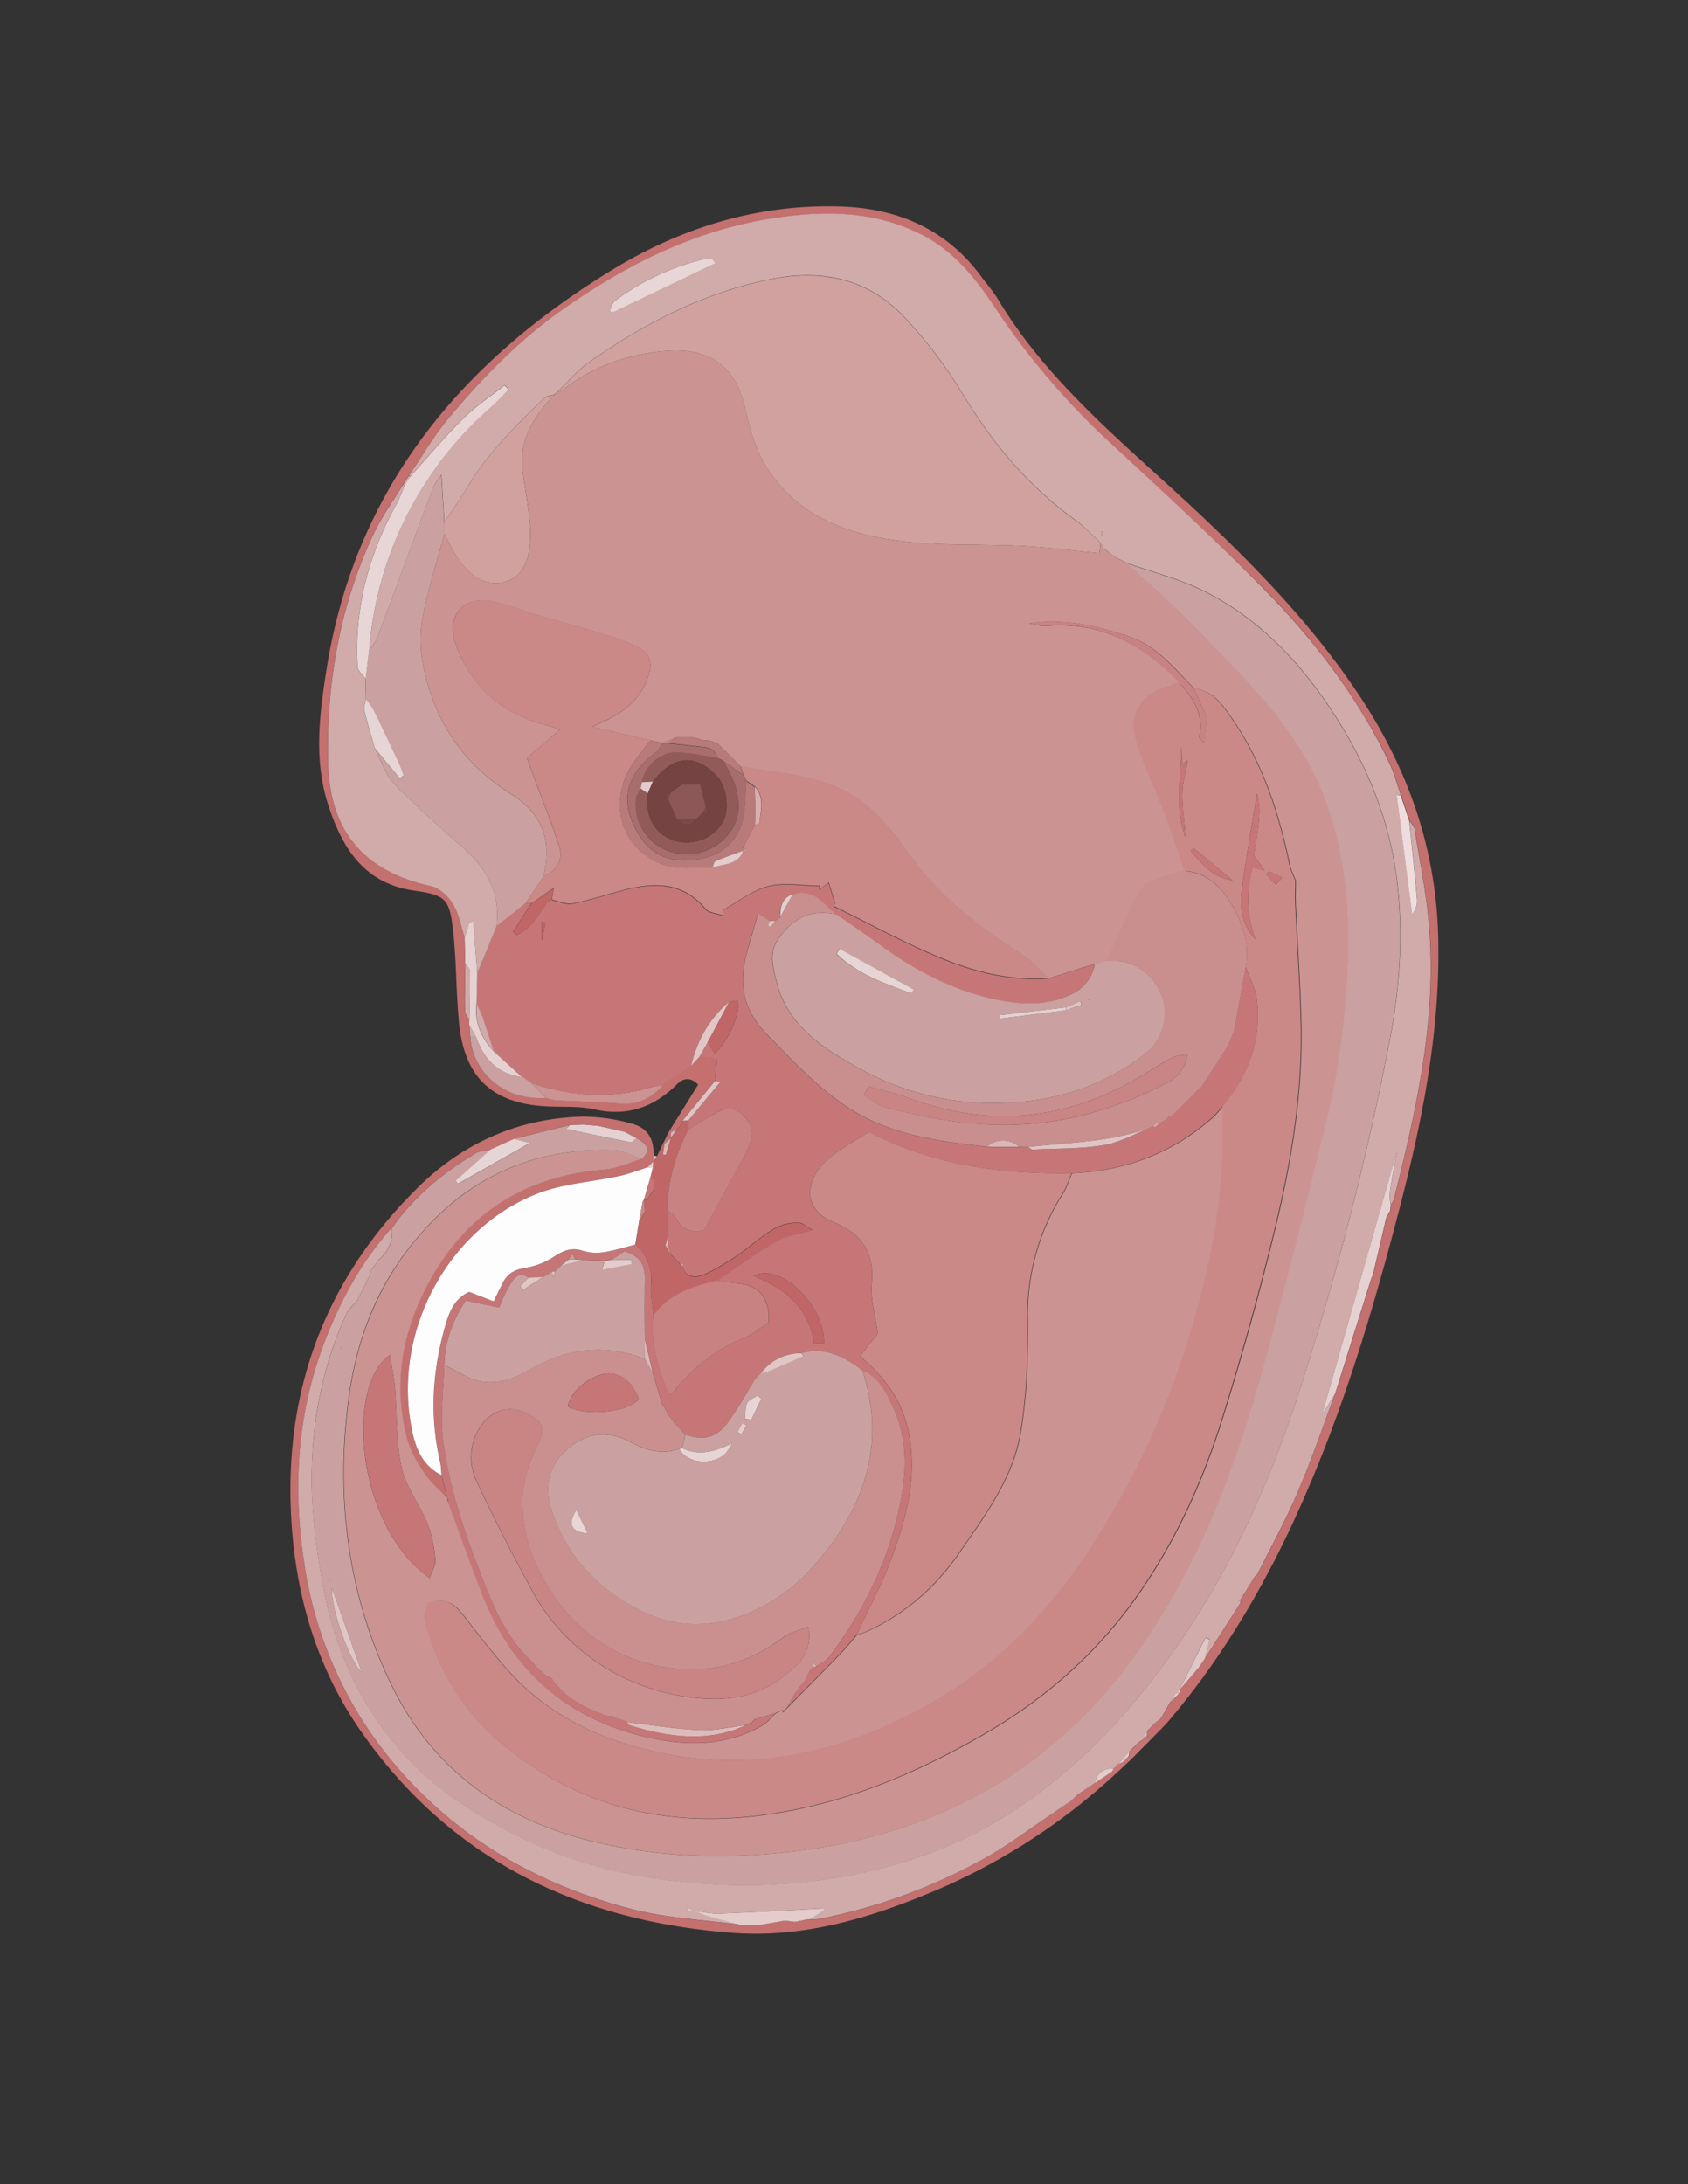 <svg id="Calque_1" data-name="Calque 1" xmlns="http://www.w3.org/2000/svg" viewBox="0 0 581.28 752"><rect x="0" y="0" width="581.28" height="752" fill="#333333" stroke="none"/><defs><style>.cls-1{fill:#c3706f;}.cls-2{fill:#c06666;}.cls-3{fill:#c77677;}.cls-4{fill:#dab7b7;}.cls-5{fill:#d0abaa;}.cls-6{fill:#e5d1d1;}.cls-7{fill:#caa1a0;}.cls-8{fill:#cb9391;}.cls-9{fill:#efdcdd;}.cls-10{fill:#e0c7c6;}.cls-11{fill:#e0c3c3;}.cls-12{fill:#debbbb;}.cls-13{fill:#e4cccd;}.cls-14{fill:#fefdfd;}.cls-15{fill:#e7d4d4;}.cls-16{fill:#c98282;}.cls-17{fill:#ca8887;}.cls-18{fill:#d9aead;}.cls-19{fill:#d0a19f;}.cls-20{fill:#e8d6d6;}.cls-21{fill:#ca908f;}.cls-22{fill:#c98f8f;}.cls-23{fill:#b87b7a;}.cls-24{fill:#c98484;}.cls-25{fill:#a86d6d;}.cls-26{fill:#925b5a;}.cls-27{fill:#744342;}.cls-28{fill:#8c5756;}.cls-29{fill:#7c4949;}</style></defs><title>embryo</title><path class="cls-1" d="M230.47,389.44l9.94-16c-2.57-2.68-5.13-2.3-7.22-.2-8,8-17.13,11.26-28.49,8.71-5.13-1.15-10.61-.79-15.93-1-19.22-.88-28.92-9.85-30.74-29.11-1-10.43-.84-21-2-31.37-1.26-11-2.46-12.27-13.41-13.83-17.19-2.45-24.61-14.51-29.44-29-5.23-15.66-3.22-31.65-.69-47.48,9.88-61.91,46.11-105.24,97.92-137,24.11-14.8,50.6-23,79.22-22.07,19.53.66,36.29,7.81,48.26,24.1,1.87,2.55,4,4.93,5.64,7.63,17.07,28.56,42.69,49.14,66.55,71.35,21.14,19.68,41.24,40.28,57.41,64.37,17.08,25.44,27,53.09,27.77,84.08.79,31.86-5.33,62.56-13.23,93.08-9.65,37.23-20.71,74-37,109-11.24,24.09-24.81,46.74-42,67.12-2.13,2.53-4.55,4.82-6.84,7.23L395,597.79c0-.63.07-1.26.1-1.88v0l3-3h0l1.41-1,.6-.73,3-5.27,0,0,3.15-3.09a1,1,0,0,0-.12-.94l0,0,6.94-8.06,2-3h0q6.08-9.45,12.13-18.91c0-.35-.05-.71-.07-1.07v0q2.49-4,5-8h0l1-1c4.62-9.3,9.69-18.42,13.75-28,4.78-11.19,8.69-22.76,13-34.17l12.47-39.68c.19-.42.37-.85.56-1.27q2.3-9.81,4.57-19.62l1.34-2.46.21-1.86a10.4,10.4,0,0,0,1.07-2.1c7.78-31.06,14.83-62.26,12-94.62-1-11-3.19-21.89-4.94-32.81-.16-1-1.15-1.78-1.76-2.66q-1.44-4.37-2.9-8.75c-1.28-3.64-2.24-7.44-3.88-10.91-11-23.1-26.42-43.11-44.25-61.13C417.08,184.52,399,168,381.07,151.39A254.61,254.61,0,0,1,342.5,105.8c-6.68-10-14.08-19.28-25.25-25-16.41-8.34-33.79-8.3-51.14-5.62C239.5,79.32,215.89,91.07,194,106.4c-15.21,10.68-28.14,23.89-39.95,38.14-4.94,6-8.86,12.78-13.25,19.2l-2,3c-3.5,5.81-7.54,11.37-10.39,17.48-11.49,24.65-16,50.81-15.47,77.86.47,24.14,12.24,37.89,35.59,43,2.86.63,5.87,3.56,7.46,6.23,2,3.42,2.72,7.65,4,11.53q.12,4.42.23,8.86c-.07,5.4-.24,10.8-.16,16.19,0,1.09,1,2.16,1.55,3.24l-.06,1.72c.11,1.34.21,2.68.32,4,.48,10.6,10.21,22.21,26.16,21.08a17.26,17.26,0,0,0,3.33.83c7.25.41,14.53.47,21.75,1.13,6.17.57,10.87-1.71,14.86-6.08l0,0,1-1,8.17-5.09.86-.93,0,.05,2.88-3.08,6.1.7c-.32,2.95-.57,5.32-.82,7.68L235,385.92l0,0c-.35.68-.69,1.36-1,2l0,0-1,1,0,0L231.09,390A7.75,7.75,0,0,0,230.47,389.44Z"/><path class="cls-1" d="M384,610.88a214.82,214.82,0,0,1-64.91,41.29c-21.27,8.77-43.35,15-66.49,13.31C200,661.61,155.88,640.86,124.8,596.8c-16.28-23.07-23.6-49.4-24.67-77.4-1.64-43.27,13.09-80.35,43.92-110.68,15.5-15.25,34.5-23.68,56.44-24.27a63,63,0,0,1,16.71,2.32c5.76,1.43,8,5.2,7.9,11.06,0,.68,0,1.37-.07,2.06v0c-.67.68-1.35,1.35-2,2-3.31,1-6.56,2.32-9.93,3.05-9.23,2-19,2.54-27.66,5.87-30.29,11.63-49.31,45.83-44.14,78.38,1.16,7.3,3,14.84,10.72,18.69.66,2.68,1.33,5.36,2,8-2.7-2.9-5.8-5.53-8-8.77-2.46-3.66-4.86-7.68-5.95-11.88-5-19.24-1.49-37.42,8-54.58,13-23.49,33.17-35.74,59.83-37.94,4.44-.37,8.75-2.45,13.12-3.74,2.91-2.9,2.42-4.73-1.89-7.23l-.05,0L215,389.62l-8.91-2-5.22-.47-4.62.19L177,392.09l-8.08,3.72c-1.75.41-3.74.41-5.21,1.29-11.2,6.7-21.15,14.87-28.76,25.63-10.36,11.53-17.64,24.89-23.15,39.26-9.6,25-11.07,50.75-6.91,77a138.11,138.11,0,0,0,37.82,76c20.67,21.38,46.15,34.83,74.59,42.28,12.23,3.2,25.16,3.73,37.76,5.48l6.8-.08,8.42-1.43,3.57.42L277,661l1.91-.18a17.37,17.37,0,0,0,3-.06A192.76,192.76,0,0,0,340.49,639c7.13-4,13.7-9.07,20.53-13.64l8-5.44v0l2-2h0l6-4h0l6-4.05Z"/><path class="cls-2" d="M226.21,398.13l2-4.22a3.27,3.27,0,0,0,.54,0l-.47,3.6,1,.27,1.75-5.85,0,0c.67-1,1.34-2,2-3l0,0,1-1,0,0c.34-.68.68-1.36,1-2l0,0,2-.12c0,1,0,2.06,0,3.1-4.36,8.81-7.39,18-7,28,0,3,0,5.93,0,8.89-.29,1-.59,2.06-.88,3.09l1.85,3.07,0,0,1,1,0,0,1,1,0,0,1.05,1.05-.05,0,1,1.14c1.82,5,6.19,3.42,8.75,2.2a86.1,86.1,0,0,0,14.85-9.52c5-3.84,9.74-8.2,16.62-7.74,1.38.1,2.68,1.39,4.8,2.57-5.2,1.5-9.19,1.89-12.32,3.72-7.11,4.16-13.79,9-20.65,13.63-8.47,1.91-16.58,4.48-22,12-.33-3.55-1.16-7.14-.88-10.64a15.81,15.81,0,0,0-5.35-13.74c.41-2.55.81-5.09,1.22-7.63l2-3.79-.15-3.29a2.57,2.57,0,0,0-.62,0l.56-1a4.29,4.29,0,0,0,.94.15l1.45-2.09.79-1,.08-3,.14-.85-1.42-.16,1-4.05.21-1.94v0Zm1.45,1.1h-.3l-.06,1.06.32,0Z"/><path class="cls-3" d="M395,597.79l1.21,1.19-6.63,6.71c-.27-.35-.54-.69-.8-1,.11-.57.21-1.15.32-1.72h0l1-1,0,0,1-1,0,0,1-1,0,0,1.43-1a.89.89,0,0,0,.59-.63Z"/><path class="cls-3" d="M384,610.88l-1-1,.5-1L385,607.4l1.71-.81,1,.84Z"/><path class="cls-1" d="M228.79,393.87a3.27,3.27,0,0,1-.54,0q1.11-2.24,2.23-4.47c.21.16.41.34.61.52,0,.65-.06,1.3-.08,2l0,0Z"/><path class="cls-4" d="M226.21,398.13,225,399.89c0-.69,0-1.38.07-2.06Z"/><path class="cls-3" d="M389.53,605.69l-1,1-.74-1.05,1-1Z"/><path class="cls-3" d="M388.49,606.69l-.75.73-1-.83,1-1Z"/><path class="cls-5" d="M385,607.4l-1.52,1.52c-3.66-.26-5.67,1.61-6.47,5h0l-6,4h0l-2,2v0l-8,5.44c-6.83,4.57-13.4,9.6-20.53,13.64a192.76,192.76,0,0,1-58.58,21.71,17.37,17.37,0,0,1-3,.06l5.32-3.3c-.32-.15-.61-.41-.87-.39-11.84.59-23.68,1.3-35.52,1.75-2.94.11-5.91-.61-8.86-.94l-2-.86-.19.69,2.21.15c1.77.68,3.5,1.48,5.31,2,3.56,1,7.17,1.9,10.77,2.84-12.61-1.75-25.54-2.28-37.77-5.48-28.44-7.45-53.92-20.9-74.59-42.28a138.11,138.11,0,0,1-37.82-76c-4.16-26.25-2.69-52,6.91-77,5.51-14.37,12.79-27.73,23.15-39.26a12.24,12.24,0,0,1-4.69,11.15l-1.28,2,0,0-1,1,0,0-1,3,0,0-1,2,0,0-1,2,0,0-1,2,0-.05-1,2.07c-1.22,1.42-2.84,2.65-3.6,4.28-7.88,16.94-11.57,35.08-12,53.48-.36,13.44,1.44,27.13,3.89,40.41,4.42,24,14.74,45.44,32.34,62.63,10,9.75,21.91,17,34.45,23.31,21,10.63,43.4,15.32,66.54,16.71a193.92,193.92,0,0,0,47.1-2.85c19.46-3.62,37.82-10.16,54.58-20.66,24.6-15.41,43.85-36.3,60.18-60.07,17.37-25.27,29.91-52.86,39.56-81.82a1018.52,1018.52,0,0,0,32.27-123.57c3.78-19,5.17-38.12,2.71-57.36-2.38-18.5-8.93-35.7-18.51-51.58-11.83-19.62-26.71-36.61-47.48-47.12-8.47-4.3-18-6.62-27-9.84l-4-2-4-3-1.05-2c-2.81-2.55-5.39-5.41-8.45-7.61-16-11.54-28.37-26.15-38.62-43a157.67,157.67,0,0,0-21-27.62c-12.33-12.74-28-16-45.36-12.51-23.1,4.62-43.45,15.17-62.51,28.48-4.08,2.84-7.37,6.8-11,10.25-.33.34-.66.67-1,1-1.21.4-2.77.44-3.59,1.24-9.59,9.34-19.27,18.6-26.2,30.26-2.55,4.28-5.46,8.35-8.2,12.52-.32-5.15-.64-10.29-1-16.44-1.16,1.74-2.25,2.87-2.75,4.22-6.49,17.32-12.85,34.68-19.35,52-.58,1.55-1.82,2.84-2.76,4.25a123.76,123.76,0,0,1,42.19-84c2.08-1.79,3.89-3.9,5.82-5.86l-1.37-1.42c-4.75,3.75-9.89,7.11-14.17,11.34-6.43,6.38-12.27,13.38-18.36,20.11l-.4-.37c4.39-6.42,8.31-13.23,13.25-19.2,11.81-14.25,24.74-27.46,39.95-38.14,21.86-15.33,45.47-27.08,72.08-31.18,17.35-2.68,34.73-2.72,51.14,5.62,11.17,5.68,18.57,15,25.25,25a254.61,254.61,0,0,0,38.57,45.59c17.93,16.62,36,33.13,53.19,50.51,17.83,18,33.29,38,44.25,61.13,1.64,3.47,2.6,7.27,3.88,10.91l-1.42-.28c1.78,13.81,3.54,27.44,5.3,41.08a6.87,6.87,0,0,0,1.72-5c-.81-9-1.78-18-2.7-27.06.61.88,1.6,1.71,1.76,2.66,1.75,10.92,4,21.81,4.94,32.81,2.85,32.36-4.2,63.56-12,94.62a10.4,10.4,0,0,1-1.07,2.1,17.49,17.49,0,0,1-.35-4.11c.63-4.41,1.47-8.79,2.42-14.3l-25.79,90.7c1.1-1.77,2.83-4.58,4.57-7.4-4.28,11.41-8.19,23-13,34.17-4.06,9.54-9.13,18.66-13.75,28l-1,1h0q-2.51,4-5,8v0l-.59.54.66.53q-6.06,9.45-12.13,18.91l1.56-6.43-1.43-.69L406.05,582l0,0-1.08,1L403,586l0,0-3,5.27-.6.73-1.41,1h0l-3,3v0l-1,2.37a.89.89,0,0,1-.59.63l-1.43,1,0,0-1,1,0,0-1,1,0,0-1,1h0ZM209.88,107.07l.94.61L246.4,90.61c-.83-1-1-1.34-1.25-1.4a4.77,4.77,0,0,0-1.94-.16,83.47,83.47,0,0,0-31.38,14.45C210.84,104.23,210.52,105.86,209.88,107.07Zm169.46,77.34c.29-.5.6-.81.54-1s-.46-.34-.71-.5Z"/><path class="cls-3" d="M247,440.9c6.86-4.59,13.54-9.47,20.65-13.63,3.13-1.83,7.12-2.22,12.32-3.72-2.12-1.18-3.42-2.47-4.8-2.57-6.88-.46-11.58,3.9-16.62,7.74a86.1,86.1,0,0,1-14.85,9.52c-2.56,1.22-6.93,2.77-8.75-2.2l.42-.9-1.4-.24.05,0L233,433.88l0,0-1-1,0,0-1-1,0,0c-.36-1-.71-2-1.07-3,0-1,.07-2.09.1-3.14,0-3,0-5.92,0-8.89.84.7,2,1.24,2.46,2.14,2.29,4.39,5.75,5.65,9.91,4.54,4.83-8.79,9.47-17.17,14-25.59.79-1.45,1.21-3.09,1.87-4.61,1.65-3.79.18-6.84-2.45-9.43s-6-2.69-9.17-.86S240.23,387,237,388.9c0-1,0-2.07,0-3.1l11.17-13.4-2-.18c.25-2.36.5-4.73.82-7.68l-6.1-.7,2.88-5.06,2.33,3.93c4.82-4.17,9.16-14.24,7.88-18.21l-2.81.36c-6.93,5.84-11.07,13.34-13.16,22.06l0-.05-.86.93L229,372.89l-1,1,0,0a12.48,12.48,0,0,0-3,.2c-14.16,4.38-28.17,3.52-42.07-1.19h0l-2.92-2.05-.23.07-9.88-9c-1.25-3.88-2.45-7.79-3.78-11.65a47.55,47.55,0,0,0-2.06-4.49q.13-5.34.25-10.68,3.33-8.07,6.65-16.15l9.94-8.07,2.09.09q-3.18,4.94-6.34,9.88l1.41,1.08c5.24-2.4,7.66-7.61,10.86-12l.51.55.5-.57h0c2.39.49,4.92,1.73,7.14,1.3,5.67-1.08,11.2-2.91,16.79-4.42,10.74-2.89,20.88-3.44,29,6.26,1.23,1.46,4.07,1.56,6.16,2.29l-.33-1.78c5.23-2.87,10.18-6.88,15.78-8.3s11.77-.2,17.69-.14l0,1.29,3.12-2.43c.83,2.64,1.52,4.82,2.21,7l-.41,1.15c13.26,6.41,26.18,13.69,39.87,19,10.7,4.11,22.21,6.68,34,5.81l16-5a14.22,14.22,0,0,1-8.62,10.72c-7.83,3.6-16,3.39-24.22,1.81-15.43-3-29-10.1-41.56-19.31-4.79-3.51-9.72-6.83-14.59-10.23-4.42-3.56-7.87-9.2-15-7-3.93,1.3-4.38,4.52-4.41,8L267,317l-2,.16-4-2.68c-1.43,5-2.79,9.55-4,14.13a38.45,38.45,0,0,0-1,5.33c-1,8.67,1.79,15.8,7.93,22.06,11.15,11.37,21.88,23.35,36.65,30.06,12.45,5.64,26,7.3,39.52,8.78l10.84.06,3.05,0c.55.31,1.12.9,1.65.88,8.22-.39,16.55-.15,24.6-1.53,5.79-1,11.21-4.15,16.79-6.35l-.05,0,1-.1,1-.93,0,0,2-1-.05,0c.35-.35.7-.69,1-1l0,0,2.06-1-.05,0,1-1,0,0,1-1,0,0,1-1,0,0,1-1,0,0,1-1,0,0,1-1h0l1-1h0l2-2h0l1-1,9-14,2-4.95,4-22c1.33,3.75,3.41,7.42,3.86,11.28,1.62,13.93-2.89,26.08-11.88,36.69a41.14,41.14,0,0,1-3.25,3.7c-13.89,12.34-30.23,18.57-48.72,19.35-24.31.41-47.89-2.85-69.72-14.21-4.08,2.57-8,4.79-11.61,7.39-4.26,3.06-7.8,6.81-8.6,12.32-.66,4.59,2,9,8,11.37,9.84,3.93,14.17,10.44,13.13,21.24-.49,5.06,1.18,10.34,2.1,17.18l-6.15,7.7c10.54,8.95,15.15,17.36,17,27.54,2.65,14.87-1.18,28.68-6.19,42.22-3.31,9-7.92,17.48-11.95,26.19-1.93,2.21-3.76,4.51-5.8,6.61-6,6.21-12.13,12.34-18.21,18.5.78-1.42,1.5-2.87,2.36-4.24s1.76-2.49,2.66-3.73l1-1.12,0,0,2-4h0l1-1,0,0c.33,0,.66,0,1,0,1.55-1.13,3.49-2,4.59-3.42,11.48-15.25,19.9-32,24-50.75,2.53-11.62,3.35-23.24-1.69-34.37-2.39-5.3-4.78-11-10.86-13.49-6.22-4.77-12.81-8.24-21-6a17,17,0,0,0-14,7h0l-1,1,0,0L259.92,475c-2.75,4.48-5.33,9.06-8.28,13.39-4.44,6.49-8.56,7.82-15.64,5.52l-3.68-4-2.31-3,0,0c-.34-.68-.68-1.36-1-2l0,0-1-1.48q-1.59-5.34-3.16-10.7l-2.82-12-.14-11.06c0-2.25.05-4.51.08-6.76.34-5.23.14-10.17-7-12.15l-4.11,2.89-2.65.47-7.21-.28-2.8-.32c-.33-.47-.65-.95-1.21-1.77-.54.83-.87,1.31-1.19,1.8L193,435.86h0l-2,2,0,0h-1l-3,1.83-5,.18c-3.86-2.51-5.32.68-6.82,3.1a66.42,66.42,0,0,0-3.34,7.21l-11.45-2.45c-4.68,7.08-7.21,14.23-7.37,22.18-.22,8.52-1.48,17.17-.45,25.54,2.14,17.49,8,34.08,14.54,50.41,3.8,9.58,8.09,18.88,15.86,26l2,2.25.71.76,1.29,1h0l1,1h0l2,1v0l1,1.3c4.59,6.11,11.22,9,18.06,11.66l2,.07,0,0,2.26,1.06.43-.07,2.36,1,0,0c.3.38.53,1,.91,1.12,13.4,4.09,26.81,6.09,40.18-.13l-.07,0,2.06-1-.05,0,1-1,7-2c-1.65,1.49-3.09,3.35-5,4.4-11.77,6.6-24.51,6.89-37.21,4.28-28.44-5.85-48.23-22.44-58.87-49.56-4.17-10.64-7.95-21.42-11.91-32.14.12-.09.38-.25.36-.28a5.53,5.53,0,0,0-.42-.69v0c-.66-2.68-1.33-5.36-2-8a30.91,30.91,0,0,0-.42-4.43c-3.68-15.54-2.74-31,1.52-46.19,1.35-4.85,2.92-9.95,8.48-12.46l8.4,3.25c1.14-2.29,2.11-4.18,3-6.09,1.66-3.45,4.32-4.91,8.2-5.48a25.49,25.49,0,0,0,9.68-3.88c3.14-2,5.91-3.24,9.71-2a16.29,16.29,0,0,0,7.18.55c3.72-.54,7.34-1.72,11-2.63a15.81,15.81,0,0,1,5.35,13.74c-.28,3.5.55,7.09.88,10.64-1,9.34,1.34,18.08,5.49,27.47,2-1.29,2.94-3.3,4.42-4.8,6.06-6.18,12.59-11.65,20.93-14.76,3.42-1.27,6.31-3.94,8.87-5.61.46-8.3-3.5-12.8-10.54-13.33C251.77,441.69,249.39,441.23,247,440.9Zm36.74,21.6c.36-12.82-14.75-28-24.23-23.21,11.19,4.48,19.2,11.3,20.87,23.42Zm-96-144.83-1.27-.22v6.18l.26,0Q187.28,320.67,187.78,317.67Z"/><path class="cls-5" d="M171,318.94q-3.32,8.07-6.65,16.15-.67-8.86-1.34-17.74l-1.37.14c-.54,1.8-1.09,3.6-1.63,5.4-1.27-3.88-1.95-8.11-4-11.53-1.59-2.67-4.6-5.6-7.46-6.23-23.35-5.14-35.12-18.89-35.59-43-.53-27.05,4-53.21,15.47-77.86,2.85-6.11,6.89-11.67,10.39-17.48l.39.36a51.43,51.43,0,0,1-2.41,5.93c-9.8,17.58-14.87,36.3-13.7,56.5.08,1.45,1.82,2.81,2.79,4.22,0,2.28.07,4.57.1,6.85-.2,1.35-.83,2.79-.55,4,1,4.39,2.38,8.7,3.6,13,2.2,4.13,3.63,9,6.76,12.26,7.57,7.83,15.84,15,24,22.25S172.4,307.89,171,318.94Z"/><path class="cls-6" d="M459.79,479.77c-1.74,2.82-3.47,5.63-4.57,7.4L481,396.47c-.95,5.51-1.79,9.89-2.42,14.3a17.49,17.49,0,0,0,.35,4.11l-.21,1.86c-.44.82-.89,1.64-1.34,2.46q-2.28,9.81-4.57,19.62c-.18.42-.37.85-.56,1.27Q466,459.94,459.79,479.77Z"/><path class="cls-6" d="M160,322.89c.54-1.8,1.09-3.6,1.63-5.4l1.37-.14q.66,8.86,1.34,17.74-.12,5.34-.25,10.68c-.75,6.36,1.71,11.55,5.84,16.14l9.88,9c-8.44-1.11-13.3-6.28-15.93-14q-1.17-2-2.32-4l.06-1.72c.1-5.6.26-11.19.2-16.78,0-.89-1-1.77-1.59-2.65Q160.16,327.31,160,322.89Z"/><path class="cls-7" d="M163.92,356.91c2.63,7.72,7.49,12.89,15.93,14l.23-.07,2.92,2.05h0l5.08,5.11c-16,1.13-25.68-10.48-26.16-21.08Z"/><path class="cls-8" d="M188.08,378,183,372.89c13.9,4.71,27.91,5.57,42.07,1.19a12.48,12.48,0,0,1,3-.2c-4,4.37-8.69,6.65-14.86,6.08-7.22-.66-14.5-.72-21.75-1.13A17.26,17.26,0,0,1,188.08,378Z"/><path class="cls-9" d="M485.29,282.69c.92,9,1.89,18,2.7,27.06a6.87,6.87,0,0,1-1.72,5c-1.76-13.64-3.52-27.27-5.3-41.08l1.42.28Q483.85,278.32,485.29,282.69Z"/><path class="cls-10" d="M243.75,358.78l-2.88,5.06L238,366.92c2.09-8.72,6.23-16.22,13.15-22.05Z"/><path class="cls-10" d="M406.05,582l9.09-18.16,1.43.69L415,570.91h0l-2,3Z"/><path class="cls-11" d="M246.15,372.22l2,.18L237,385.8l-2,.12Z"/><path class="cls-5" d="M160.27,331.75c.56.88,1.59,1.76,1.59,2.65.06,5.59-.1,11.18-.2,16.78-.54-1.08-1.53-2.15-1.55-3.24C160,342.55,160.2,337.15,160.27,331.75Z"/><path class="cls-12" d="M427.07,551q2.49-4,5-8Q429.56,546.94,427.07,551Z"/><path class="cls-5" d="M163.92,356.91h-2c-.11-1.34-.21-2.68-.32-4Q162.76,354.91,163.92,356.91Z"/><path class="cls-13" d="M400,591.18l3-5.27Z"/><path class="cls-13" d="M395,595.94l3-3Z"/><path class="cls-13" d="M403,586l1.95-3.06,1.2,0Z"/><path class="cls-5" d="M413,573.89l2-3Z"/><path class="cls-5" d="M138.86,166.76l2-3,.4.37-2,3Z"/><path class="cls-5" d="M477.39,419.2c.45-.82.9-1.64,1.34-2.46Z"/><path class="cls-4" d="M231,391.91c0-.65.05-1.3.08-2l1.94-1.08C232.35,389.89,231.68,390.9,231,391.91Z"/><path class="cls-4" d="M235,385.88c-.35.68-.69,1.36-1,2C234.34,387.24,234.68,386.56,235,385.88Z"/><path class="cls-13" d="M394,598.28l1-2.37c0,.62-.06,1.25-.1,1.88Z"/><path class="cls-12" d="M432,542.94l1-1Z"/><path class="cls-12" d="M427.14,552l-.66-.53.59-.54C427.09,551.29,427.12,551.65,427.14,552Z"/><path class="cls-4" d="M234,387.88l-1,1Z"/><path class="cls-10" d="M406.19,582.86l-1.2,0,1.08-1A1,1,0,0,1,406.19,582.86Z"/><path class="cls-5" d="M472.26,440.09c.19-.42.38-.85.56-1.27C472.63,439.24,472.45,439.67,472.26,440.09Z"/><path class="cls-13" d="M398,592.93l1.41-1Z"/><path class="cls-8" d="M228,373.91l1-1Z"/><path class="cls-10" d="M237.17,367.8l.86-.93Z"/><path class="cls-8" d="M377,331.87l-16,5c-3.22-2.92-6.09-6.39-9.71-8.68-15.26-9.61-29.07-20.59-39.45-35.7a72,72,0,0,0-15.43-16.62c-12.08-9.13-27.22-9.24-41.42-12l-8-8-3-1-2,0-3-1h-6l-5,1.93-3.95-.88L204,250.25c3.39-1.61,5.36-2.43,7.21-3.47,6-3.36,10.38-8.13,12.35-14.92,1.09-3.74.06-6.82-3.12-8.61A55,55,0,0,0,209.88,219c-8.65-2.68-17.38-5.08-26.06-7.64-4.61-1.37-9.11-3.18-13.79-4.19C159.61,204.87,153.32,212,157,222c5.46,15,16.43,24.07,31.85,27.88a36.76,36.76,0,0,1,3.88,1.41L181.48,261c1.12,3.1,1.73,4.82,2.36,6.52,2.92,7.9,6.1,15.72,8.69,23.73,1.57,4.85-.61,8.36-5.5,10.66,3.13-12.55-.11-21.68-11.22-28.67-16.59-10.43-26.4-25.38-30.11-44.29a44.93,44.93,0,0,1-.09-16.79c1.84-9.54,4.87-18.85,7.39-28.26,1.61,2.87,3,5.89,4.88,8.57,3.33,4.74,7.59,8.7,13.77,8.28,5.54-.39,9-4.34,10.25-9.5a35.8,35.8,0,0,0,.55-11.23c-.5-5.91-1.67-11.76-2.44-17.64-1.43-10.92,3.79-19.13,11-26.5.34-.33.67-.66,1-1,.49-.09,1.1,0,1.45-.31,9-7.29,19.46-11.35,30.71-13.15,14.46-2.31,28.28-.15,32.57,19.58,1.52,7,3.69,14.39,7.54,20.31,11.7,18,30.42,23.61,50.41,25.43,12.36,1.13,24.87.59,37.28,1.23,8.75.45,17.45,1.61,26.61,2.5.14-1.11.29-2.35.44-3.59l1.05,2,4,3,4,2c6.1,5.59,12.39,11,18.24,16.83,9.06,9.05,18.12,18.13,26.63,27.69,9.52,10.69,17.89,22.3,23.06,35.83,6.95,18.18,9,37,8.27,56.44a279.65,279.65,0,0,1-8,57.89c-6.9,27.65-13.73,55.33-21.34,82.79-9.62,34.7-22.19,68.21-43.44,97.8a164.15,164.15,0,0,1-40,39.92c-28.08,19.37-59.89,28-93.59,29.68a186.52,186.52,0,0,1-54.3-4.89c-31.32-7.73-55.12-25.29-69.11-54.5-14.67-30.65-18.77-63.23-14.49-96.88,2.57-20.12,9.32-38.46,22.27-54.49,18-22.23,41-33,69.41-32,3.18.11,6.3,2,9.45,3-4.37,1.29-8.68,3.37-13.12,3.74-26.66,2.2-46.79,14.45-59.83,37.94-9.53,17.16-13,35.34-8,54.58,1.09,4.2,3.49,8.22,5.95,11.88,2.18,3.24,5.28,5.87,8,8.77v0c0,.32,0,.65.06,1,4,10.72,7.74,21.5,11.91,32.14,10.64,27.12,30.43,43.71,58.87,49.56,12.7,2.61,25.44,2.32,37.21-4.28,1.89-1,3.33-2.91,5-4.4l1.93-1,.59.7.57-.7.88-.9c6.08-6.16,12.19-12.29,18.21-18.5,2-2.1,3.87-4.4,5.8-6.61,1.09-.37,2.23-.64,3.27-1.11,13.31-6,23.79-15.25,32.12-27.32,8.81-12.76,18.25-25.41,20.93-40.87,2.25-13,2.62-26.38,2.51-39.59a77.2,77.2,0,0,1,12-42.91c1.38-2.18,2.14-4.75,3.18-7.14,18.49-.78,34.83-7,48.72-19.35a41.14,41.14,0,0,0,3.25-3.7c0,4.51,0,9,0,13.55-.11,16.65-2.84,33-6.8,49.05a292.65,292.65,0,0,1-31.35,77.78c-15.27,26.2-34.17,48.86-60.87,64.32-29,16.76-59.61,24.77-93,18.21-20.45-4-39-12.21-53.37-27.91-5.58-6.1-10.61-12.72-15.69-19.26-4-5.22-6.81-6.49-12.34-4.73-.53,1.57-1.11,3.27-1.59,4.67a79.39,79.39,0,0,0,29,45.61c29.26,23.16,62.66,28.12,98.32,21,23.31-4.65,44.81-14.13,65.39-26,22-12.68,40.27-29.14,54.49-50,12.25-18,21.14-37.73,27.6-58.39q10.17-32.49,18.22-65.62c5.66-23.18,9.53-46.75,9-70.75-.31-13.58-1.28-27.15-1.89-40.73-.13-2.8,0-5.61,0-8.61a29,29,0,0,1-2-5.12c-3.7-18-9.38-35.32-19.94-50.61-3.22-4.67-6.59-9.64-13.1-10.41-7.09-7.09-13-15-23.69-18.26-10.27-3.15-20.79-6-33.11-4.06,2.47.39,4.06,1,5.59.85,18.84-1.61,33.66,6.24,46.21,19.48-1.2.44-2.38,1-3.62,1.32-9,2.45-13.79,9.28-11.24,18.26,2.47,8.69,6.6,16.91,9.82,25.4,2.5,6.62,4.71,13.34,7.05,20a29.17,29.17,0,0,0-4.79,1.06c-3.47,1.39-8.4,2.09-10,4.73-4.78,8-8.25,16.75-12.24,25.21ZM148,543.35c.81-2.5,2.11-4.5,1.91-6.34a46,46,0,0,0-2.67-12.42c-2.67-6.57-7.44-12.52-8.92-19.27-2-8.93-1.54-18.38-2.32-27.59-.31-3.59-1.09-7.15-1.73-11.19C118.93,476.74,122.44,525.36,148,543.35Z"/><path class="cls-7" d="M221,399c-3.15-1-6.27-2.88-9.45-3-28.45-1-51.45,9.75-69.41,32-13,16-19.7,34.37-22.27,54.49-4.28,33.65-.18,66.23,14.49,96.88,14,29.21,37.79,46.77,69.11,54.5a186.52,186.52,0,0,0,54.3,4.89c33.7-1.7,65.51-10.31,93.59-29.68a164.15,164.15,0,0,0,40-39.92c21.25-29.59,33.82-63.1,43.44-97.8,7.61-27.46,14.44-55.14,21.34-82.79a279.65,279.65,0,0,0,8-57.89c.69-19.45-1.32-38.26-8.27-56.44-5.17-13.53-13.54-25.14-23.06-35.83-8.51-9.56-17.57-18.64-26.63-27.69-5.85-5.84-12.14-11.24-18.24-16.83,9,3.22,18.5,5.54,27,9.84,20.77,10.51,35.65,27.5,47.48,47.12,9.58,15.88,16.13,33.08,18.51,51.58,2.46,19.24,1.07,38.33-2.71,57.36A1018.52,1018.52,0,0,1,446,483.36c-9.65,29-22.19,56.55-39.56,81.82-16.33,23.77-35.58,44.66-60.18,60.07-16.76,10.5-35.12,17-54.58,20.66a193.92,193.92,0,0,1-47.1,2.85c-23.14-1.39-45.54-6.08-66.54-16.71-12.54-6.35-24.47-13.56-34.45-23.31-17.6-17.19-27.92-38.65-32.34-62.63-2.45-13.28-4.25-27-3.89-40.41.48-18.4,4.17-36.54,12-53.48.76-1.63,2.38-2.86,3.6-4.28l1-2.07,0,.05,1-2,0,0,1-2,0,0,1-2,0,0,1-3,0,0,1-1,0,0,1.28-2A12.24,12.24,0,0,0,135,422.73c7.61-10.76,17.56-18.93,28.76-25.63,1.47-.88,3.46-.88,5.21-1.29L156.88,406.6l.86,1,24.71-14L177,392.09l19.24-4.72c-.72.75-1.43,1.51-1.27,1.33,7,1.47,14.6,3.1,22.23,4.58.53.1,1.28-1,1.93-1.5C223.46,394.28,224,396.11,221,399ZM114.32,546.8c-.49,6.88,6.31,25.79,10.26,28.93Zm3.32-83.32-.43.57.32.22Zm-4.09,80.07-.31.19.37.56C113.58,544,113.57,543.77,113.55,543.55Z"/><path class="cls-14" d="M218.77,428.52c-3.66.91-7.28,2.09-11,2.63a16.29,16.29,0,0,1-7.18-.55c-3.8-1.24-6.57,0-9.71,2a25.49,25.49,0,0,1-9.68,3.88c-3.88.57-6.54,2-8.2,5.48-.92,1.91-1.89,3.8-3,6.09l-8.4-3.25c-5.56,2.51-7.13,7.61-8.48,12.46-4.26,15.23-5.2,30.65-1.52,46.19a30.91,30.91,0,0,1,.42,4.43c-7.7-3.85-9.56-11.39-10.72-18.69-5.17-32.55,13.85-66.75,44.14-78.38,8.69-3.33,18.43-3.86,27.66-5.87,3.37-.73,6.62-2,9.93-3.05l1.82-.08-1,4.05-2,6.95c-.19.33-.37.67-.56,1-.42,2.35-.85,4.71-1.27,7.07C219.58,423.43,219.18,426,218.77,428.52Z"/><path class="cls-15" d="M177,392.09l5.43,1.46-24.71,14-.86-1,12.06-10.79Z"/><path class="cls-13" d="M239,657.9c2.95.33,5.92,1.05,8.86.94,11.84-.45,23.68-1.16,35.52-1.75.26,0,.55.24.87.39l-5.32,3.3L277,661l-3.15.68-3.57-.42-8.42,1.43-6.8.08c-3.59-.94-7.2-1.81-10.76-2.84-1.81-.53-3.54-1.33-5.31-2Z"/><path class="cls-6" d="M219.15,391.78c-.65.53-1.4,1.6-1.93,1.5-7.63-1.48-15.24-3.11-22.23-4.58-.16.18.55-.58,1.27-1.33l4.62-.19,5.22.47,8.91,2,4.09,2.14Z"/><path class="cls-13" d="M361,625.37l8-5.44Z"/><path class="cls-5" d="M261.88,662.65l8.42-1.43Z"/><path class="cls-13" d="M377,613.94c.8-3.41,2.81-5.28,6.47-5l-.5,1Z"/><path class="cls-13" d="M371,617.94l6-4Z"/><path class="cls-7" d="M219.1,391.76,215,389.62Z"/><path class="cls-5" d="M273.87,661.64,277,661Z"/><path class="cls-7" d="M206.1,387.65l-5.22-.47Z"/><path class="cls-13" d="M369,620l2-2Z"/><path class="cls-6" d="M224.82,401.81l-1.82.08c.68-.67,1.36-1.34,2-2Z"/><path class="cls-16" d="M247,440.9c2.39.33,4.77.79,7.17,1,7,.53,11,5,10.54,13.33-2.56,1.67-5.45,4.34-8.87,5.61-8.34,3.11-14.87,8.58-20.93,14.76-1.48,1.5-2.43,3.51-4.42,4.8C226.34,471,224,462.24,225,452.9,230.42,445.38,238.53,442.81,247,440.9Z"/><path class="cls-16" d="M237,388.9c3.22-1.95,6.4-4,9.67-5.84s6.44-1.85,9.17.86,4.1,5.64,2.45,9.43c-.66,1.52-1.08,3.16-1.87,4.61-4.56,8.42-9.2,16.8-14,25.59-4.16,1.11-7.62-.15-9.91-4.54-.47-.9-1.62-1.44-2.46-2.14C229.62,406.86,232.65,397.71,237,388.9Z"/><path class="cls-17" d="M220,420.89c.42-2.36.85-4.72,1.27-7.07a2.57,2.57,0,0,1,.62,0l.15,3.29Z"/><path class="cls-3" d="M221.82,412.81l2-6.95,1.42.16c-.05.31-.1.58-.15.85,0,1,0,2-.07,3l-.79,1L222.76,413A4.29,4.29,0,0,1,221.82,412.81Z"/><path class="cls-4" d="M228.79,393.87l2.24-2q-.89,2.92-1.75,5.85l-1-.27Z"/><path class="cls-18" d="M229.92,428.9c.36,1,.71,2,1.07,3l-1.85-3.07Z"/><path class="cls-19" d="M225,409.9c0-1,.05-2,.07-3C225.05,407.88,225,408.89,225,409.9Z"/><path class="cls-19" d="M222,417.1l-.15-3.29Z"/><path class="cls-11" d="M229.92,428.9l-.78,0c.29-1,.59-2.06.88-3.09C230,426.81,230,427.85,229.92,428.9Z"/><path class="cls-19" d="M222.76,413l1.45-2.09Z"/><path class="cls-19" d="M234,434.9l1.4.24-.42.9Z"/><path class="cls-4" d="M227.66,399.23l0,1.07-.32,0,.06-1.06Z"/><path class="cls-18" d="M233,433.88l1.05,1.05Z"/><path class="cls-18" d="M232,432.88l1,1Z"/><path class="cls-18" d="M231,431.89l1,1Z"/><path class="cls-13" d="M385,607.4l4-4.47c-.11.57-.21,1.15-.32,1.72l-1,1-1,1Z"/><path class="cls-13" d="M391,600.93l1-1Z"/><path class="cls-13" d="M390,601.93l1-1Z"/><path class="cls-13" d="M389,602.93l1-1Z"/><path class="cls-13" d="M392,599.93l1.43-1Z"/><path class="cls-19" d="M379,186.88c-.15,1.24-.3,2.48-.44,3.59-9.16-.89-17.86-2.05-26.61-2.5-12.41-.64-24.92-.1-37.28-1.23-20-1.82-38.71-7.45-50.41-25.43-3.85-5.92-6-13.29-7.54-20.31-4.29-19.73-18.11-21.89-32.57-19.58-11.25,1.8-21.72,5.86-30.71,13.15-.35.28-1,.22-1.45.31,3.66-3.45,6.95-7.41,11-10.25,19.06-13.31,39.41-23.86,62.51-28.48,17.34-3.47,33-.23,45.36,12.51a157.67,157.67,0,0,1,21,27.62c10.25,16.84,22.61,31.45,38.62,43C373.61,181.47,376.19,184.33,379,186.88Z"/><path class="cls-7" d="M153,183.9c-2.52,9.41-5.55,18.72-7.39,28.26A44.93,44.93,0,0,0,145.7,229c3.71,18.91,13.52,33.86,30.11,44.29,11.11,7,14.35,16.12,11.22,28.67l-6.06,9L171,318.94c1.37-11.05-3.08-19.59-11.18-26.76s-16.44-14.42-24-22.25c-3.13-3.24-4.56-8.13-6.76-12.26l8.61,10.4,1.38-1c-.44-1.18-.79-2.41-1.32-3.55-2.94-6.29-5.88-12.59-8.94-18.83a30.78,30.78,0,0,0-2.78-4c0-2.28-.07-4.57-.1-6.85.4-3.28.79-6.57,1.19-9.85.94-1.41,2.18-2.7,2.76-4.25,6.5-17.31,12.86-34.67,19.35-52,.5-1.35,1.59-2.48,2.75-4.22.38,6.15.7,11.29,1,16.44Z"/><path class="cls-19" d="M153,183.9v-4c2.74-4.17,5.65-8.24,8.2-12.52,6.93-11.66,16.61-20.92,26.2-30.26.82-.8,2.38-.84,3.59-1.24-7.19,7.37-12.41,15.58-11,26.5.77,5.88,1.94,11.73,2.44,17.64a35.8,35.8,0,0,1-.55,11.23c-1.24,5.16-4.71,9.11-10.25,9.5-6.18.42-10.44-3.54-13.77-8.28C156,189.79,154.61,186.77,153,183.9Z"/><path class="cls-20" d="M127.12,223.92c-.4,3.28-.79,6.57-1.19,9.85-1-1.41-2.71-2.77-2.79-4.22-1.17-20.2,3.9-38.92,13.7-56.5a51.43,51.43,0,0,0,2.41-5.93l2-3c6.09-6.73,11.93-13.73,18.36-20.11,4.28-4.23,9.42-7.59,14.17-11.34l1.37,1.42c-1.93,2-3.74,4.07-5.82,5.86a123.76,123.76,0,0,0-42.19,84Z"/><path class="cls-20" d="M209.88,107.07c.64-1.21,1-2.84,2-3.57a83.47,83.47,0,0,1,31.38-14.45,4.77,4.77,0,0,1,1.94.16c.25.06.42.45,1.25,1.4l-35.58,17.07Z"/><path class="cls-19" d="M384,191.87l-4-3Z"/><path class="cls-19" d="M379.34,184.41l-.17-1.48c.25.16.63.28.71.5S379.63,183.91,379.34,184.41Z"/><path class="cls-13" d="M239,657.88l-2.21-.15L237,657l2,.86Z"/><path class="cls-13" d="M128,436.88l-1,3Z"/><path class="cls-13" d="M130.28,433.88l-1.28,2Z"/><path class="cls-13" d="M127,439.88l-1,2Z"/><path class="cls-13" d="M126,441.88l-1,2Z"/><path class="cls-13" d="M125,443.88l-1,2Z"/><path class="cls-13" d="M124,445.87l-1,2.07Z"/><path class="cls-13" d="M129,435.89l-1,1Z"/><path class="cls-17" d="M411,236.88c6.51.77,9.88,5.74,13.1,10.41,10.56,15.29,16.24,32.57,19.94,50.61a29,29,0,0,0,2,5.12c0,3-.11,5.81,0,8.61.61,13.58,1.58,27.15,1.89,40.73.55,24-3.32,47.57-9,70.75q-8.07,33.08-18.22,65.62c-6.46,20.66-15.35,40.4-27.6,58.39-14.22,20.9-32.53,37.36-54.49,50-20.58,11.89-42.08,21.37-65.39,26-35.66,7.11-69.06,2.15-98.32-21a79.39,79.39,0,0,1-29-45.61c.48-1.4,1.06-3.1,1.59-4.67,5.53-1.76,8.29-.49,12.34,4.73,5.08,6.54,10.11,13.16,15.69,19.26,14.37,15.7,32.92,23.9,53.37,27.91,33.4,6.56,64-1.45,93-18.21,26.7-15.46,45.6-38.12,60.87-64.32a292.65,292.65,0,0,0,31.35-77.78c4-16.08,6.69-32.4,6.8-49.05,0-4.52,0-9,0-13.55,9-10.61,13.5-22.76,11.88-36.69-.45-3.86-2.53-7.53-3.86-11.28,1.41-7.69-.91-14.64-4.64-21.11-3.63-6.29-8.45-11.32-16.36-11.92-2.34-6.67-4.55-13.39-7.05-20-3.22-8.49-7.35-16.71-9.82-25.4-2.55-9,2.27-15.81,11.24-18.26,1.24-.34,2.42-.88,3.62-1.32,4.81,5.42,8.88,11.11,7,19l-1,2c-.25.35-.5.71,0,0-.2.9-.1.46,0,0l1-2,1.71,2.1c.34-3.14.65-6.05,1-8.86C414.11,243.71,412.56,240.29,411,236.88Zm-2,25-1.89,1.24c-.12-2.35-.21-4.27-.3-6.18-.14,10.42-2.35,21,1.33,31.11-.15-4.85-1.05-9.69-1-14.52,0-3.89,1.2-7.77,1.87-11.65.25-.36.5-.71,0,0C409.19,261,409.09,261.45,409,261.89Zm23.29,61.45a40,40,0,0,1-1-24.67l4.13.94c-1.52-2.11-2.45-3.43-3.61-5.05.37-2.42.83-5,1.16-7.61a56.31,56.31,0,0,0,.73-7.86,37.05,37.05,0,0,0-.81-5.86c-1.72,10.69-3.86,22.19-5.32,33.78C426.84,312.86,428,318.66,432.29,323.34ZM411,292l-.94,1.12c3.8,3.86,6.83,8.74,14.4,10Zm26,8c-.32.33-.63.66-.95,1l3.3,3.58,2.19-2.44Z"/><path class="cls-17" d="M369,403.93c-1,2.39-1.8,5-3.18,7.14a77.2,77.2,0,0,0-12,42.91c.11,13.21-.26,26.63-2.51,39.59-2.68,15.46-12.12,28.11-20.93,40.87-8.33,12.07-18.81,21.28-32.12,27.32-1,.47-2.18.74-3.27,1.11,4-8.71,8.64-17.21,11.95-26.19,5-13.54,8.84-27.35,6.19-42.22-1.82-10.18-6.43-18.59-17-27.54l6.15-7.7c-.92-6.84-2.59-12.12-2.1-17.18,1-10.8-3.29-17.31-13.13-21.24-6-2.41-8.64-6.78-8-11.37.8-5.51,4.34-9.26,8.6-12.32,3.62-2.6,7.53-4.82,11.61-7.39C321.13,401.08,344.71,404.34,369,403.93Z"/><path class="cls-21" d="M268.93,588.88l-1.93,1-7,2c-.33.35-.67.69-1,1l.05,0-2.06,1,.07,0c-5.39.66-10.8,2-16.14,1.8-8.34-.36-16.64-1.81-24.95-2.79l0,0-2.36-1-.44.07L211,590.9l0,0-2-.07c-6.84-2.62-13.47-5.55-18.06-11.66l-1-1.3v0l-2-1h0l-1-1h0l-1.29-1-.71-.76-2-2.25c-7.77-7.17-12.06-16.47-15.86-26-6.49-16.33-12.4-32.92-14.54-50.41-1-8.37.23-17,.45-25.54,2.54,1.35,5.06,2.74,7.64,4,7.54,3.77,14.76,1.69,21.33-2.14,12.85-7.51,26-9.33,40-3.88l2.84,4.82q1.59,5.36,3.17,10.71l1,1.47,0,0c.35.68.69,1.36,1,2l0,0,2.31,3,3.68,4c-.35,1.57-.7,3.14-1.06,4.71l-1,.22c-6.16,2.19-11.64.4-17.13-2.52-7.14-3.8-14.21-3.07-20.5,1.9-7,5.54-9.1,13-6.41,21.43,5.33,16.63,16.75,28.22,32.17,35.52,10.33,4.91,21.44,5.24,32.52,1.43a60.14,60.14,0,0,0,25.66-17.49c17.24-19.47,25.2-41.34,16.81-67.26,6.08,2.5,8.47,8.19,10.86,13.49,5,11.13,4.22,22.75,1.69,34.37-4.09,18.77-12.51,35.5-24,50.75-1.1,1.46-3,2.29-4.59,3.42-.13-.45-.26-.89-.54-1.82l-.44,1.86,0,0-1,1h0l-2,4,0,0L276,580c-.9,1.24-1.85,2.44-2.66,3.73s-1.58,2.82-2.36,4.24l-.89.9Zm9.49-28.78c-3.36,1.32-6.28,1.81-8.37,3.39q-21.28,16.15-47,9.27a55.82,55.82,0,0,1-30.93-21.43c-7.29-9.86-12.09-20.93-12.22-33.63-.07-7.19,2-13.72,5.15-20,1.49-3,2.7-6.47,0-8.74a15.67,15.67,0,0,0-9.22-3.79c-4.79,0-8.72,2.79-11.17,7.26a19,19,0,0,0-.73,17.25c5.86,12.81,12.45,25.31,19.11,37.74a69.91,69.91,0,0,0,18.08,21.64,72.7,72.7,0,0,0,36.69,15.34c11.68,1.57,22.69.11,32.09-7.27C274.62,573.46,279.84,569.44,278.42,560.1ZM220,481.65c-2.41-6-6.22-9.06-11-8.72-4.21.29-11.77,4.4-13.55,11.32C201.87,487.72,216.26,486.31,220,481.65Z"/><path class="cls-17" d="M181,310.87l6.06-9c4.89-2.3,7.07-5.81,5.5-10.66-2.59-8-5.77-15.83-8.69-23.73-.63-1.7-1.24-3.42-2.36-6.52l11.22-9.67a36.76,36.76,0,0,0-3.88-1.41C173.4,246.11,162.43,237.08,157,222c-3.65-10,2.64-17.17,13.06-14.91,4.68,1,9.18,2.82,13.79,4.19,8.68,2.56,17.41,5,26.06,7.64a55,55,0,0,1,10.54,4.29c3.18,1.79,4.21,4.87,3.12,8.61-2,6.79-6.31,11.56-12.35,14.92-1.85,1-3.82,1.86-7.21,3.47l20.07,4.68c-1.7,2.18-3.43,4.34-5.09,6.56-10,13.34-6.08,30.29,9.15,36.13,5.12,2,11.43.85,17.2,1.14,3.85-1.45,8.88-.76,10.69-5.9l0,0,.64-.56-.77-.48,4.14-8c.53-.13,1.49-.21,1.51-.38.42-4.32,1.94-8.8-1.58-12.62l-2.93-2-1-2c-.33-1-.65-2-1-3,14.2,2.72,29.34,2.83,41.42,12a72,72,0,0,1,15.43,16.62c10.38,15.11,24.19,26.09,39.45,35.7,3.62,2.29,6.49,5.76,9.71,8.68-11.82.87-23.33-1.7-34-5.81-13.69-5.27-26.61-12.55-39.87-19l.41-1.15c-.69-2.17-1.38-4.35-2.21-7l-3.12,2.43,0-1.29c-5.92-.06-12.14-1.26-17.69.14s-10.55,5.43-15.78,8.3l.33,1.78c-2.09-.73-4.93-.83-6.16-2.29-8.16-9.7-18.3-9.15-29-6.26-5.59,1.51-11.12,3.34-16.79,4.42-2.22.43-4.75-.81-7.14-1.3.21-1.18.41-2.36.71-4.07L183.06,311Z"/><path class="cls-7" d="M297,471.86c8.39,25.92.43,47.79-16.81,67.26a60.14,60.14,0,0,1-25.66,17.49c-11.08,3.81-22.19,3.48-32.52-1.43-15.42-7.3-26.84-18.89-32.17-35.52-2.69-8.41-.61-15.89,6.41-21.43,6.29-5,13.36-5.7,20.5-1.9,5.49,2.92,11,4.71,17.13,2.52,2.62,4.95,11.26,5.92,15.82,1.66a18.54,18.54,0,0,0,2.41-3.6c-5.87,2.83-11.24,4.48-17.19,1.72.36-1.57.71-3.14,1.06-4.71,7.08,2.3,11.2,1,15.64-5.52,3-4.33,5.53-8.91,8.28-13.39l1.07-1.16,0,0c.34-.34.68-.69,1-1h0a28.83,28.83,0,0,0,3.61-1.05c3.76-1.61,7.48-3.31,11.16-4.95l-.74-1C284.21,463.62,290.8,467.09,297,471.86ZM202.43,528c-1.21-2.44-2.43-4.87-4-8.09C195.46,524.9,196.59,527.27,202.43,528Zm54.17-39.43,2.14.27,3.37-7.12-1.18-1.17c-1.27.85-3.1,1.44-3.67,2.63C256.52,484.68,256.77,486.71,256.6,488.53Zm-2.66,4.54,1.41.77c.55-1,1.1-2,1.66-3.06l-1.42-.77Z"/><path class="cls-7" d="M377,331.87l4-1c1.33,0,2.67-.05,4,0,6.49.36,13.11,5.78,15.29,12.49A17.65,17.65,0,0,1,395,362.3c-15,12-32.39,17.1-51.22,17.5a94.94,94.94,0,0,1-49.49-12.86c-12.08-6.86-23.44-14.53-27-29.42-1.18-4.94-2.46-9.57.78-14.29,4.91-7.14,11.3-10.35,20-8.37,4.87,3.4,9.8,6.72,14.59,10.23,12.58,9.21,26.13,16.33,41.56,19.31,8.18,1.58,16.39,1.79,24.22-1.81A14.22,14.22,0,0,0,377,331.87Zm-10,15-23,2.69.12,1.19L367,347.85l5.53-1.86-.48-1.26ZM313.82,342l.83-1.33L289,326.7l-1,1.73C295.29,335.44,304.6,338.66,313.82,342Zm60.76,2.23.57.42.21-.31Z"/><path class="cls-22" d="M288,314.86c-8.66-2-15,1.23-20,8.37-3.24,4.72-2,9.35-.78,14.29,3.55,14.89,14.91,22.56,27,29.42a94.94,94.94,0,0,0,49.49,12.86c18.83-.4,36.26-5.47,51.22-17.5a17.65,17.65,0,0,0,5.3-18.91c-2.18-6.71-8.8-12.13-15.29-12.49-1.33-.07-2.67,0-4,0,4-8.46,7.46-17.23,12.24-25.21,1.58-2.64,6.51-3.34,10-4.73a29.17,29.17,0,0,1,4.79-1.06c7.91.6,12.73,5.63,16.36,11.92,3.73,6.47,6.05,13.42,4.64,21.11q-2,11-4,22l-2,4.95-9,14c-.33.34-.65.68-1,1h0l-2,2h0l-1,1h0l-1,1,0,0-1,1,0,0-1,1,0,0-1,1,0,0-1,1,0,0-1,1,.05,0-2.06,1,0,0c-.34.35-.69.69-1,1l.05,0-2,1,0,0h-1l-1,1,.05,0c-13.86,5.36-28.58,5.36-43,7l-3.05,0c-2.62-2.82-8.22-2.85-10.84-.06-13.5-1.48-27.07-3.14-39.52-8.78-14.77-6.71-25.5-18.69-36.65-30.06-6.14-6.26-9-13.39-7.93-22.06a38.45,38.45,0,0,1,1-5.33c1.23-4.58,2.59-9.12,4-14.13l4,2.67-.48,1.54.87.51L267,317l1.65-1.12,4.41-8C280.16,305.66,283.61,311.3,288,314.86ZM299,374l-1.4,3c2.46,1.45,4.75,3.53,7.41,4.24,16,4.24,32.08,7,48.86,5.79s32.44-6.2,47.31-13.83c3.64-1.87,6.82-4.53,7.75-10.16-2.23.43-4,.38-5.34,1.1-3.51,1.85-6.84,4.05-10.25,6.1-25.24,15.16-51.68,18.32-79.54,8.1C309,376.61,303.93,375.46,299,374Z"/><path class="cls-7" d="M222,467.9c-14-5.45-27.14-3.63-40,3.88-6.57,3.83-13.79,5.91-21.33,2.14-2.58-1.29-5.1-2.68-7.64-4,.16-7.95,2.69-15.1,7.37-22.18l11.45,2.45a66.42,66.42,0,0,1,3.34-7.21c1.5-2.42,3-5.61,6.82-3.1l-2.87,3.06,1,1.19,6.85-4.43,3-1.83.65,2,.36-2,0,0,2-2h0l8-2,7.2.28c-.29,1-.58,2-.85,3l10.23-2-.09-1.53h-6.63L215,430.8c7.13,2,7.33,6.92,7,12.15,0,2.25-.05,4.51-.08,6.76.05,3.69.09,7.37.14,11.06Z"/><path class="cls-2" d="M283.74,462.5l-3.36.21c-1.67-12.12-9.68-18.94-20.87-23.42C269,434.52,284.1,449.68,283.74,462.5Z"/><path class="cls-2" d="M243.75,358.78l7.39-13.91,2.82-.37c1.28,4-3.06,14-7.88,18.21Z"/><path class="cls-11" d="M354,394.89c14.46-1.64,29.18-1.64,43-7-5.58,2.2-11,5.36-16.79,6.35-8.05,1.38-16.38,1.14-24.6,1.53C355.12,395.79,354.55,395.2,354,394.89Z"/><path class="cls-12" d="M216,592.9c8.31,1,16.61,2.43,24.95,2.79,5.34.24,10.75-1.14,16.14-1.8-13.37,6.22-26.78,4.22-40.18.13C216.49,593.9,216.26,593.28,216,592.9Z"/><path class="cls-2" d="M183.06,311l7.62-5.16c-.3,1.71-.5,2.89-.71,4.07h0l-1,0c-3.2,4.43-5.62,9.64-10.86,12l-1.41-1.08Q179.89,315.91,183.06,311Z"/><path class="cls-10" d="M276,465.9l.74,1c-3.68,1.64-7.4,3.34-11.16,4.95a28.83,28.83,0,0,1-3.61,1.05A17,17,0,0,1,276,465.9Z"/><path class="cls-5" d="M170,361.91c-4.13-4.59-6.59-9.78-5.84-16.14a47.55,47.55,0,0,1,2.06,4.49C167.52,354.12,168.72,358,170,361.91Z"/><path class="cls-13" d="M210.86,433.69h6.63l.09,1.53-10.23,2c.27-1,.56-2,.85-3Z"/><path class="cls-4" d="M340.11,394.79c2.62-2.79,8.22-2.76,10.84.06Z"/><path class="cls-10" d="M187,439.67l-6.85,4.43-1-1.19,2.87-3.06Z"/><path class="cls-4" d="M222,467.9l0-7.13,2.82,12Z"/><path class="cls-13" d="M273.05,307.86l-4.41,8C268.67,312.38,269.12,309.16,273.05,307.86Z"/><path class="cls-10" d="M201,433.88l-8,2,2.83-2.27,2.4,0Z"/><path class="cls-2" d="M187.78,317.67q-.5,3-1,6l-.26,0v-6.18Z"/><path class="cls-4" d="M423,359.87l2-4.95Z"/><path class="cls-20" d="M221.88,449.71c0-2.25.05-4.51.08-6.76C221.93,445.2,221.91,447.46,221.88,449.71Z"/><path class="cls-12" d="M277,578.92l2-4Z"/><path class="cls-11" d="M267,317l-1.59,2.2-.87-.51.48-1.54Z"/><path class="cls-8" d="M183,372.89l-2.92-2.05Z"/><path class="cls-12" d="M232.32,489.9l-2.31-3Z"/><path class="cls-7" d="M198.2,433.56l-2.4,0c.32-.49.65-1,1.19-1.8C197.55,432.61,197.87,433.09,198.2,433.56Z"/><path class="cls-5" d="M411,376.9l2-2Z"/><path class="cls-10" d="M193,435.85l-2,2Z"/><path class="cls-18" d="M183,571.89l2,2.25Z"/><path class="cls-10" d="M191,437.84l-.36,2-.65-2Z"/><path class="cls-11" d="M402,384.93l2.06-1Z"/><path class="cls-12" d="M230,486.89c-.34-.68-.68-1.36-1-2C229.35,485.53,229.69,486.21,230,486.89Z"/><path class="cls-12" d="M399,386.92l2-1Z"/><path class="cls-12" d="M280,573.93l.44-1.86c.28.93.41,1.37.54,1.82C280.67,573.91,280.34,573.93,280,573.93Z"/><path class="cls-18" d="M188,576.91l2,1Z"/><path class="cls-18" d="M211,590.9l2.25,1.06Z"/><path class="cls-18" d="M209.05,590.86l2,.07Z"/><path class="cls-12" d="M213.65,591.89l2.36,1Z"/><path class="cls-12" d="M257,593.93l2.06-1Z"/><path class="cls-10" d="M261,473.85,259.92,475C260.28,474.62,260.64,474.24,261,473.85Z"/><path class="cls-12" d="M401,385.93c.35-.35.7-.69,1-1C401.69,385.24,401.34,385.58,401,385.93Z"/><path class="cls-12" d="M408,379.92l1-1Z"/><path class="cls-12" d="M409,378.92l1-1Z"/><path class="cls-12" d="M410,377.91l1-1Z"/><path class="cls-12" d="M398,386.89h1l-1,.93C398,387.52,398,387.21,398,386.89Z"/><path class="cls-11" d="M404,383.93l1-1Z"/><path class="cls-12" d="M279,574.91l1-1Z"/><path class="cls-18" d="M185.7,574.9l1.29,1Z"/><path class="cls-18" d="M187,575.9l1,1Z"/><path class="cls-12" d="M229,484.9l-1-1.47Z"/><path class="cls-18" d="M190,577.9l1,1.3Z"/><path class="cls-10" d="M262,472.85c-.35.34-.69.69-1,1C261.3,473.54,261.64,473.19,262,472.85Z"/><path class="cls-12" d="M407,380.92l1-1Z"/><path class="cls-11" d="M398,386.89c0,.32,0,.63,0,.94l-1,.1Z"/><path class="cls-12" d="M259,592.92c.34-.34.68-.68,1-1Z"/><path class="cls-12" d="M405,382.92l1-1Z"/><path class="cls-5" d="M413,374.91l1-1Z"/><path class="cls-1" d="M154,516.87c0-.32-.05-.65-.06-1a5.53,5.53,0,0,1,.42.69S154.15,516.78,154,516.87Z"/><path class="cls-12" d="M276,580l1-1.12Z"/><path class="cls-17" d="M189,309.88l1,0-.5.57Z"/><path class="cls-12" d="M406,381.92l1-1Z"/><path class="cls-15" d="M126,240.62a30.78,30.78,0,0,1,2.78,4c3.06,6.24,6,12.54,8.94,18.83.53,1.14.88,2.37,1.32,3.55l-1.38,1-8.61-10.4c-1.22-4.34-2.57-8.65-3.6-13C125.2,243.41,125.83,242,126,240.62Z"/><path class="cls-3" d="M148,543.35c-25.51-18-29-66.61-13.73-76.81.64,4,1.42,7.6,1.73,11.19.78,9.21.35,18.66,2.32,27.59,1.48,6.75,6.25,12.7,8.92,19.27A46,46,0,0,1,149.86,537C150.06,538.85,148.76,540.85,148,543.35Z"/><path class="cls-23" d="M260,283.88l-4.14,8c0,.35.09.7.13,1l0,0c-3.2,1.19-6.45,2.29-9.59,3.64-.58.25-.74,1.48-1.1,2.26-5.77-.29-12.08.83-17.2-1.14-15.23-5.84-19.15-22.79-9.15-36.13,1.66-2.22,3.39-4.38,5.09-6.56l3.95.88V256c-.59.94-1,2.17-1.79,2.76-11.3,8-13.2,18.33-5.51,29.7,5.13,7.6,12.79,8.7,20.66,7.23,7.16-1.34,12.67-6,14.46-13.41,1-4.29.81-8.88,1.14-13.33l2.94,2c.06,2,.11,4,.17,6v5Z"/><path class="cls-16" d="M411,236.88c1.56,3.41,3.11,6.83,4.68,10.26-.31,2.81-.62,5.72-1,8.86L413,253.9h0c1.89-7.89-2.18-13.58-7-19-12.55-13.24-27.37-21.09-46.21-19.48-1.53.13-3.12-.46-5.59-.85,12.32-1.95,22.84.91,33.11,4.06C398,221.89,403.91,229.79,411,236.88Z"/><path class="cls-23" d="M255,263.89c.33,1,.65,2,1,3l-7-5c-.65-.35-1.31-.69-2-1-1-4.12-4.51-3.58-7.45-4-3.17-.43-6.36-.67-9.55-1l3-2h6l3,1,2,0,3,1Z"/><path class="cls-17" d="M233,253.88l-3,2-2,0v-.14Z"/><path class="cls-17" d="M242,254.84l-3-1Z"/><path class="cls-17" d="M247,255.9l-3-1Z"/><path class="cls-3" d="M268.93,588.88h1.15c-.16.21-.33.42-.56.7Z"/><path class="cls-10" d="M114.32,546.8l10.26,28.93C120.63,572.59,113.83,553.68,114.32,546.8Z"/><path class="cls-4" d="M117.64,463.48l-.11.79-.32-.22Z"/><path class="cls-10" d="M113.55,543.55c0,.22,0,.44.06.75l-.37-.56Z"/><path class="cls-3" d="M432.29,323.34c-4.25-4.68-5.45-10.48-4.71-16.33,1.46-11.59,3.6-23.09,5.32-33.78a37.05,37.05,0,0,1,.81,5.86A56.31,56.31,0,0,1,433,287c-.33,2.6-.79,5.19-1.16,7.61,1.16,1.62,2.09,2.94,3.61,5.05l-4.13-.94A40,40,0,0,0,432.29,323.34Z"/><path class="cls-3" d="M409,261.89c-.67,3.88-1.84,7.76-1.87,11.65,0,4.83.86,9.67,1,14.52-3.68-10.15-1.47-20.69-1.33-31.11.09,1.91.18,3.83.3,6.18l1.89-1.24Z"/><path class="cls-3" d="M411,292l13.46,11.13c-7.57-1.27-10.6-6.15-14.4-10Z"/><path class="cls-3" d="M437,300l4.54,2.12-2.19,2.44L436,301C436.32,300.69,436.63,300.36,437,300Z"/><path class="cls-16" d="M413,253.9l-1,2h0l1-2Z"/><path class="cls-16" d="M412,255.89c-.09.44-.19.88,0,0-.51.73-.26.37,0,0Z"/><path class="cls-3" d="M409,261.89c.09-.44.19-.88,0,0,.49-.7.24-.35,0,0Z"/><path class="cls-24" d="M278.42,560.1c1.42,9.34-3.8,13.36-8.45,17-9.4,7.38-20.41,8.84-32.09,7.27a72.7,72.7,0,0,1-36.69-15.34,69.91,69.91,0,0,1-18.08-21.64C176.45,535,169.86,522.48,164,509.67a19,19,0,0,1,.73-17.25c2.45-4.47,6.38-7.27,11.17-7.26a15.67,15.67,0,0,1,9.22,3.79c2.68,2.27,1.47,5.78,0,8.74-3.19,6.29-5.22,12.82-5.15,20,.13,12.7,4.93,23.77,12.22,33.63a55.82,55.82,0,0,0,30.93,21.43q25.68,6.84,47-9.27C272.14,561.91,275.06,561.42,278.42,560.1Z"/><path class="cls-3" d="M220,481.65c-3.73,4.66-18.12,6.07-24.51,2.6,1.78-6.92,9.34-11,13.55-11.32C213.77,472.59,217.58,475.6,220,481.65Z"/><path class="cls-15" d="M234.94,498.63c5.95,2.76,11.32,1.11,17.19-1.72a18.54,18.54,0,0,1-2.41,3.6c-4.56,4.26-13.2,3.29-15.82-1.66Z"/><path class="cls-25" d="M228,256l2,0c3.19.32,6.38.56,9.55,1,2.94.4,6.47-.14,7.45,4-4.67-.67-9.33-1.78-14-1.89-5.72-.12-11.26,5.08-11.9,10.3l-.47,2.19c-.53,1.13-1.42,2.22-1.54,3.39A16.82,16.82,0,0,0,231,293.24c11.45,3.71,23.45-5,23.3-15.83-.09-6.12-2.55-10.67-5.29-15.49l7,5,1,2c-.34,4.45-.12,9-1.15,13.33-1.79,7.44-7.3,12.07-14.46,13.41-7.87,1.47-15.53.37-20.66-7.23-7.69-11.37-5.79-21.73,5.51-29.7C227.05,258.12,227.42,256.89,228,256Z"/><path class="cls-13" d="M245.31,298.76c.36-.78.52-2,1.1-2.26,3.14-1.35,6.39-2.45,9.59-3.64C254.19,298,249.16,297.31,245.31,298.76Z"/><path class="cls-18" d="M260.08,276.87c-.06-2-.11-4-.17-6,3.52,3.82,2,8.3,1.58,12.62,0,.17-1,.25-1.51.38,0-.66.07-1.31.1-2Z"/><path class="cls-13" d="M256,292.9c0-.34-.08-.69-.13-1l.77.48Z"/><path class="cls-20" d="M202.43,528c-5.84-.69-7-3.06-4-8.09C200,523.09,201.22,525.52,202.43,528Z"/><path class="cls-15" d="M256.6,488.53c.17-1.82-.08-3.85.66-5.39.57-1.19,2.4-1.78,3.67-2.63l1.18,1.17-3.37,7.12Z"/><path class="cls-13" d="M253.94,493.07l1.65-3.06,1.42.77c-.56,1-1.11,2-1.66,3.06Z"/><path class="cls-15" d="M313.82,342c-9.22-3.36-18.53-6.58-25.73-13.59l1-1.73,25.61,14Z"/><path class="cls-6" d="M367,347.85l-22.88,2.89-.12-1.19,23-2.69C367,347.19,367,347.52,367,347.85Z"/><path class="cls-11" d="M367,347.85c0-.33,0-.66,0-1l5-2.13.48,1.26Z"/><path class="cls-11" d="M374.58,344.25l.78.11-.21.31Z"/><path class="cls-24" d="M299,374c4.94,1.43,10,2.58,14.8,4.34,27.86,10.22,54.3,7.06,79.54-8.1,3.41-2,6.74-4.25,10.25-6.1,1.36-.72,3.11-.67,5.34-1.1-.93,5.63-4.11,8.29-7.75,10.16-14.87,7.63-30.43,12.58-47.31,13.83S321,385.51,305,381.27c-2.66-.71-4.95-2.79-7.41-4.24Z"/><path class="cls-17" d="M260.08,276.87v0Z"/><path class="cls-26" d="M221.08,269.3c.64-5.22,6.18-10.42,11.9-10.3,4.69.11,9.35,1.22,14,1.89.66.34,1.32.68,2,1,2.74,4.82,5.2,9.37,5.29,15.49.15,10.81-11.85,19.54-23.3,15.83a16.82,16.82,0,0,1-11.89-18.36c.12-1.17,1-2.26,1.54-3.39.81.57,1.63,1.13,2.45,1.69,0,1.33-.1,2.66-.07,4a13.07,13.07,0,0,0,9.61,12.43c6.6,1.62,13.22-1.06,16.34-6.6,2.39-4.25,1.34-12.16-2.1-15.79-7.42-7.84-15-7.19-22,1.88Z"/><path class="cls-13" d="M221.08,269.3l3.76-.21-1.78,4.09c-.82-.56-1.64-1.12-2.45-1.69C220.77,270.76,220.92,270,221.08,269.3Z"/><path class="cls-27" d="M223.06,273.18l1.78-4.09c7-9.07,14.58-9.72,22-1.88,3.44,3.63,4.49,11.54,2.1,15.79-3.12,5.54-9.74,8.22-16.34,6.6A13.07,13.07,0,0,1,223,277.17C223,275.84,223,274.51,223.06,273.18ZM243,277.89c-.67-2.69-1.34-5.38-2-7.84h-6.32L231,272.88l-1.94.65,1,1.36q1.51,3.5,3,7c2.57,2.79,4.43,2.8,7,0,.67-.67,1.34-1.33,2-2l1.95-.63Z"/><path class="cls-28" d="M242,279.89c-.66.67-1.33,1.33-2,2h-7q-1.5-3.51-3-7l1-2,3.75-2.83h6.32c.62,2.46,1.29,5.15,2,7.84Z"/><path class="cls-29" d="M233,281.89h7C237.43,284.69,235.57,284.68,233,281.89Z"/><path class="cls-29" d="M242,279.89l1-2,.94,1.37Z"/><path class="cls-29" d="M231,272.88l-1,2c-.25-.37-.5-.73-1-1.36Z"/></svg>